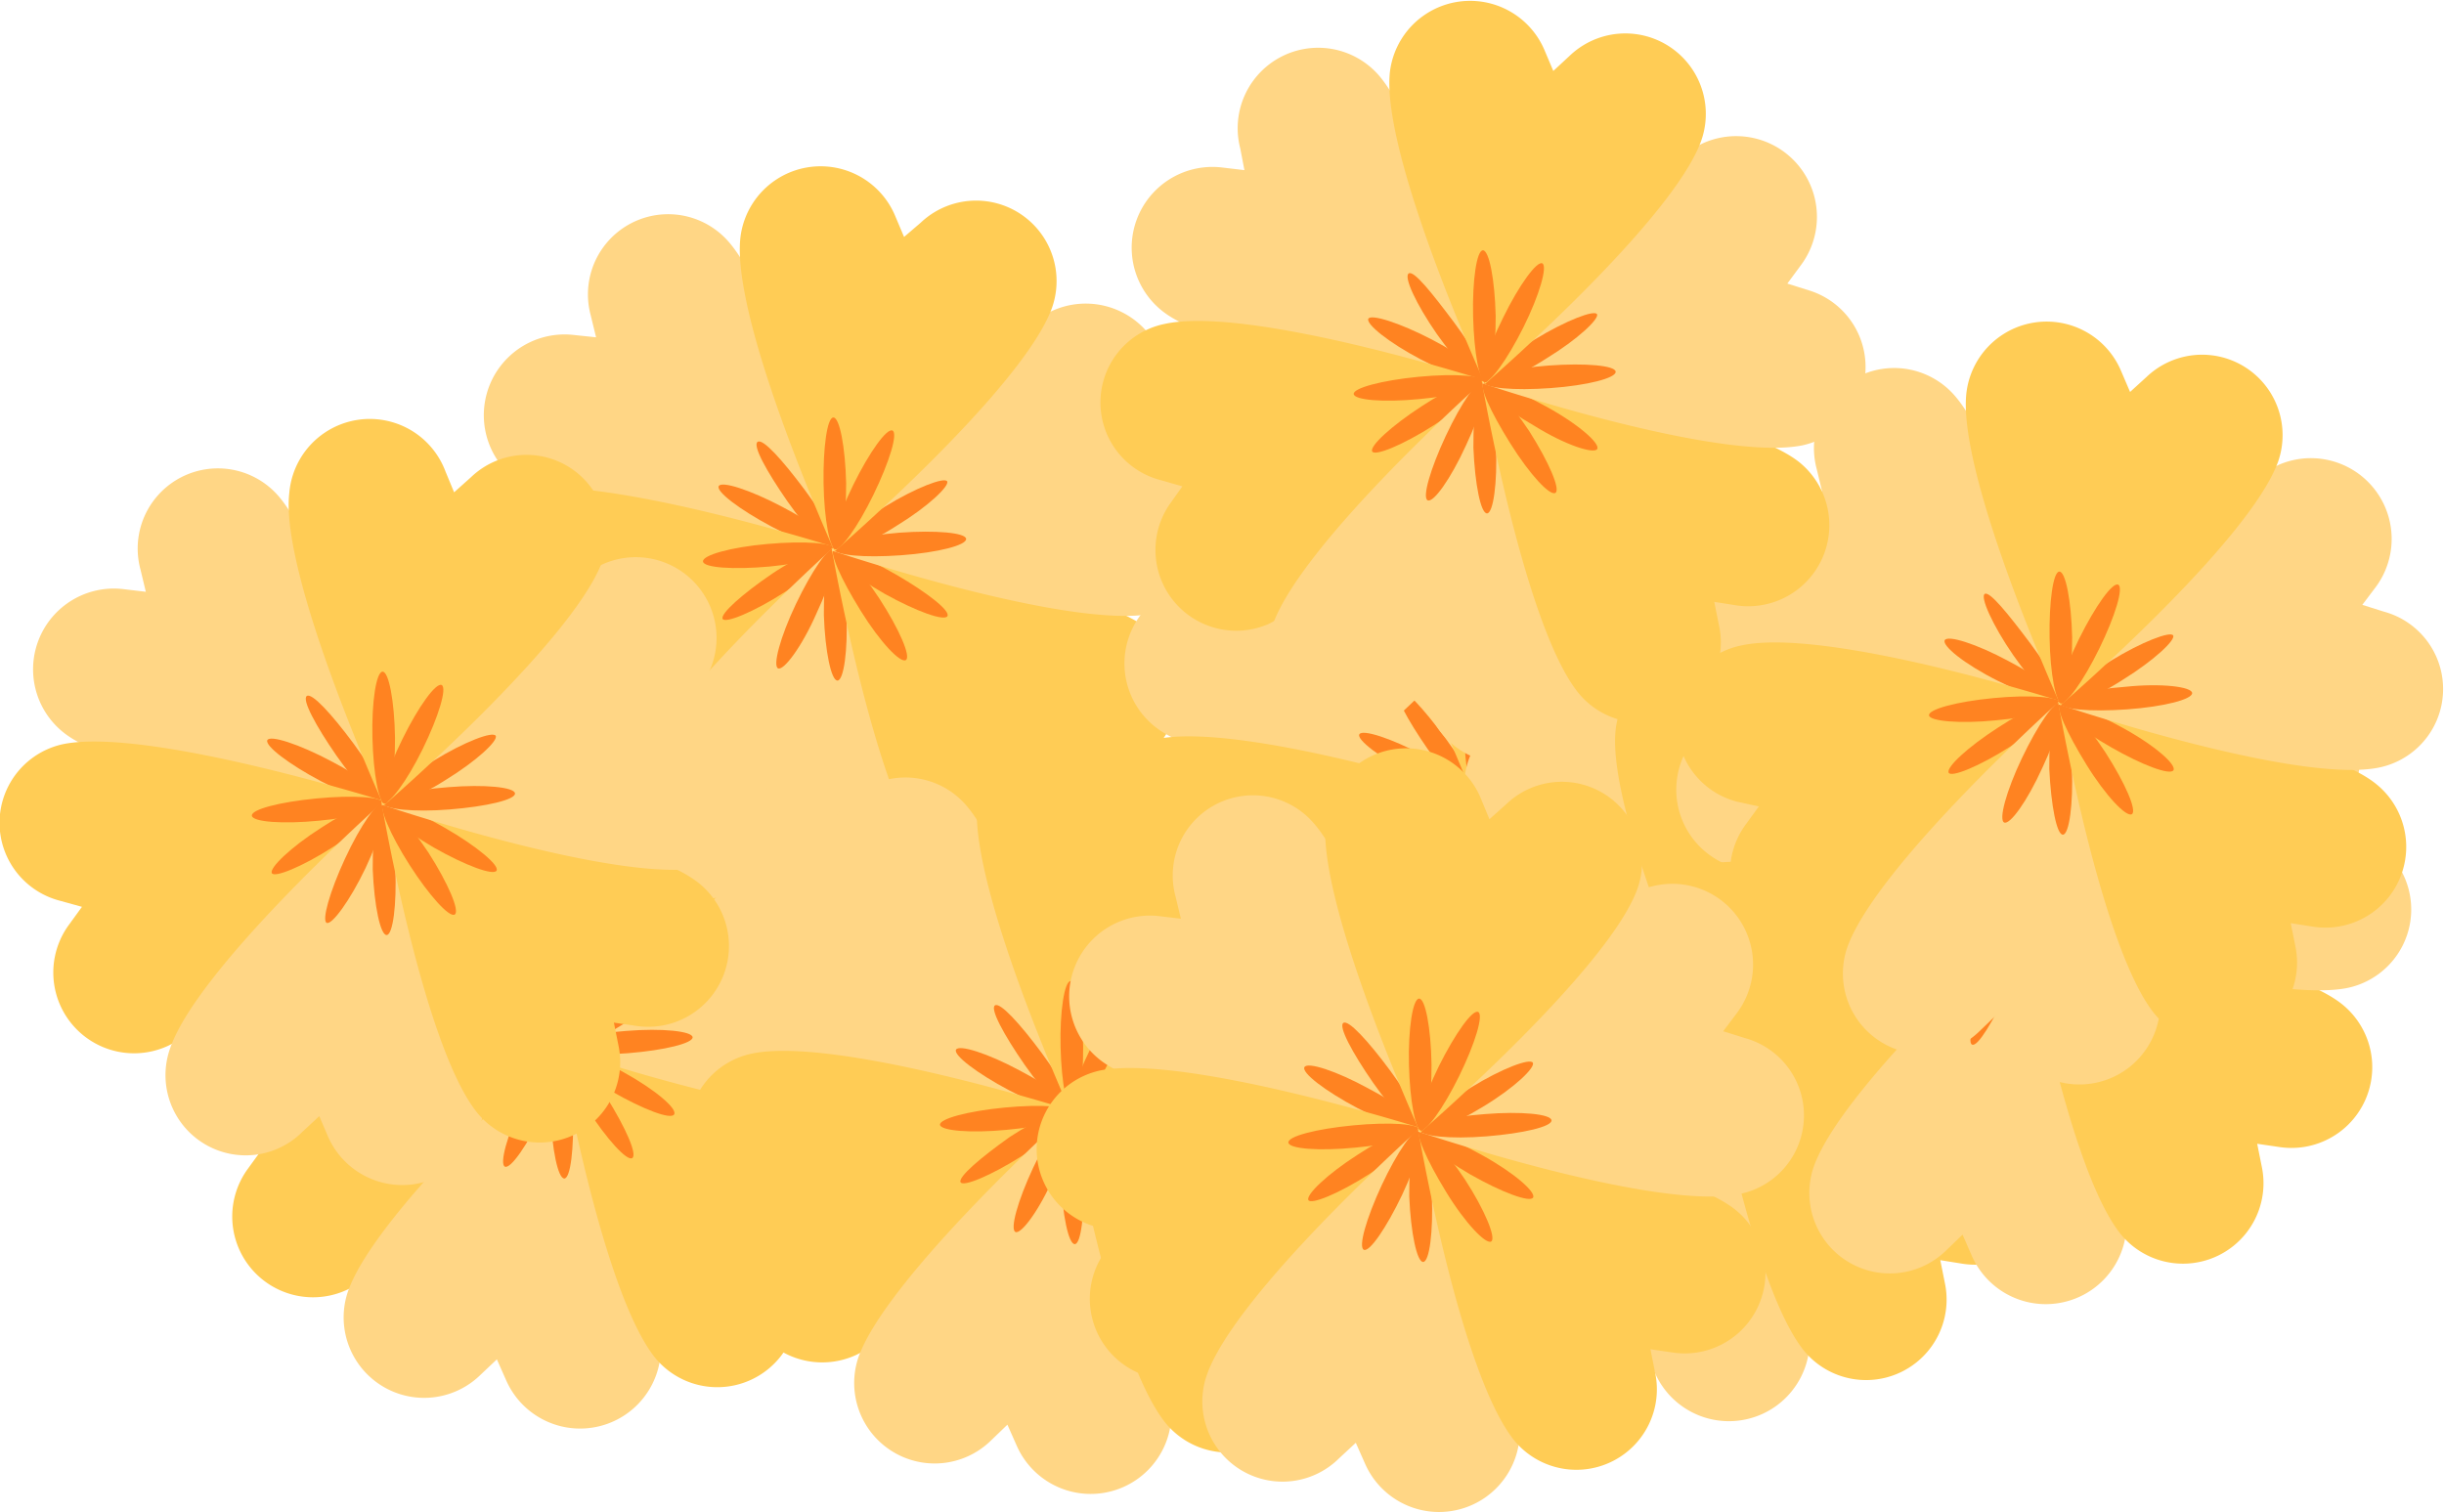 <svg xmlns="http://www.w3.org/2000/svg" viewBox="0 0 82.29 50.91"><defs><style>.cls-1{fill:#ffd685;}.cls-2{fill:#ff8321;}.cls-3{fill:#fc5;}</style></defs><g id="Layer_2" data-name="Layer 2"><g id="OBJECTS"><path class="cls-1" d="M19,35.29S10.5,34.6,8.22,33a2.72,2.72,0,0,1,1.89-4.91l.76.08-.18-.74a2.7,2.7,0,0,1,4.65-2.47C17.26,27.13,19,35.29,19,35.29Z"/><path class="cls-2" d="M17.14,33.84c1.09.58,1.89,1.19,1.79,1.38s-1.05-.13-2.14-.71S14.9,33.33,15,33.14,16.06,33.27,17.14,33.84Z"/><path class="cls-2" d="M17.31,33.65c.7,1,1.41,1.73,1.58,1.61s-.26-1-1-2-1.4-1.73-1.58-1.61S16.61,32.65,17.31,33.65Z"/><path class="cls-3" d="M19,35.22s-4.76,7-7.3,8.21a2.72,2.72,0,0,1-3.36-4.06l.45-.62L8,38.54a2.71,2.71,0,0,1,.13-5.27C11,32.69,19,35.22,19,35.22Z"/><path class="cls-2" d="M16.8,36.09c1-.67,2-1.06,2.07-.89s-.63.86-1.66,1.53-2,1.06-2.08.88S15.76,36.75,16.8,36.09Z"/><path class="cls-2" d="M16.71,35.85c1.23-.12,2.2-.38,2.18-.59s-1-.28-2.25-.17-2.19.38-2.18.59S15.49,36,16.71,35.85Z"/><path class="cls-1" d="M18.88,35.19s3.63,7.67,3.36,10.46a2.72,2.72,0,0,1-5.2.83l-.31-.7-.55.52a2.71,2.71,0,0,1-4.47-2.79C12.66,40.75,18.88,35.19,18.88,35.19Z"/><path class="cls-2" d="M18.54,37.49c-.05-1.23.08-2.23.29-2.24s.42,1,.46,2.21-.08,2.23-.29,2.23S18.58,38.71,18.54,37.49Z"/><path class="cls-2" d="M18.29,37.44c.52-1.11.79-2.09.6-2.18s-.77.74-1.29,1.85-.79,2.09-.6,2.18S17.77,38.55,18.29,37.44Z"/><path class="cls-3" d="M18.82,35.23s8.43,1,10.65,2.72a2.72,2.72,0,0,1-2.06,4.84l-.76-.11.15.75a2.71,2.71,0,0,1-4.74,2.3C20.23,43.45,18.82,35.23,18.82,35.23Z"/><path class="cls-2" d="M20.59,36.75c-1.07-.62-1.85-1.26-1.74-1.44s1,.17,2.11.78,1.85,1.25,1.74,1.44S21.65,37.36,20.59,36.75Z"/><path class="cls-2" d="M20.41,36.93c-.66-1-1.34-1.78-1.52-1.67s.22,1.05.88,2.08,1.35,1.78,1.52,1.66S21.08,38,20.41,36.93Z"/><path class="cls-1" d="M18.83,35.31s4.89-6.94,7.45-8.08a2.72,2.72,0,0,1,3.28,4.12L29.1,32l.73.22a2.71,2.71,0,0,1-.22,5.27C26.73,38,18.83,35.31,18.83,35.31Z"/><path class="cls-2" d="M21,34.48c-1,.64-2,1-2.09.84s.65-.84,1.69-1.49,2-1,2.09-.85S22.05,33.83,21,34.48Z"/><path class="cls-2" d="M21.08,34.72c-1.23.09-2.2.33-2.19.54s1,.31,2.25.21,2.2-.34,2.18-.54S22.3,34.62,21.08,34.72Z"/><path class="cls-3" d="M18.9,35.34s-3.5-7.74-3.17-10.52a2.72,2.72,0,0,1,5.21-.74l.29.71.57-.52a2.71,2.71,0,0,1,4.42,2.87C25.21,29.89,18.9,35.34,18.9,35.34Z"/><path class="cls-2" d="M19.29,33.05c0,1.22-.13,2.22-.34,2.23s-.4-1-.42-2.22.12-2.22.33-2.23S19.26,31.82,19.29,33.05Z"/><path class="cls-2" d="M19.53,33.1c-.54,1.1-.83,2.07-.64,2.16s.78-.72,1.32-1.82.83-2.07.64-2.17S20.07,32,19.53,33.1Z"/><path class="cls-1" d="M28.16,18.52s-8.46-.7-10.74-2.33a2.72,2.72,0,0,1,1.89-4.91l.76.08-.18-.74a2.7,2.7,0,0,1,4.65-2.47C26.46,10.36,28.16,18.52,28.16,18.52Z"/><path class="cls-2" d="M26.34,17.07c1.09.57,1.89,1.19,1.79,1.37s-1.05-.12-2.14-.7-1.89-1.19-1.79-1.37S25.26,16.5,26.34,17.07Z"/><path class="cls-2" d="M26.51,16.88c.7,1,1.41,1.73,1.58,1.61s-.25-1-1-2-1.4-1.73-1.58-1.61S25.81,15.87,26.51,16.88Z"/><path class="cls-3" d="M28.15,18.44s-4.76,7-7.3,8.22a2.73,2.73,0,0,1-3.36-4.07l.45-.61-.73-.22a2.7,2.7,0,0,1,.13-5.26C20.21,15.91,28.15,18.44,28.15,18.44Z"/><path class="cls-2" d="M26,19.32c1-.67,2-1.06,2.07-.89s-.63.86-1.66,1.52-2,1.06-2.08.89S25,20,26,19.32Z"/><path class="cls-2" d="M25.91,19.08c1.23-.12,2.2-.38,2.18-.59s-1-.28-2.25-.17-2.19.38-2.17.59S24.69,19.19,25.91,19.08Z"/><path class="cls-1" d="M28.08,18.42s3.63,7.67,3.36,10.46a2.72,2.72,0,0,1-5.2.82l-.31-.7-.55.53a2.71,2.71,0,0,1-4.47-2.79C21.87,24,28.08,18.42,28.08,18.42Z"/><path class="cls-2" d="M27.74,20.71c0-1.22.08-2.22.29-2.23s.42,1,.47,2.21-.09,2.22-.3,2.23S27.78,21.94,27.74,20.71Z"/><path class="cls-2" d="M27.49,20.66c.52-1.11.79-2.08.6-2.17s-.76.74-1.29,1.85-.79,2.09-.6,2.17S27,21.78,27.49,20.66Z"/><path class="cls-3" d="M28,18.46s8.43,1,10.65,2.72A2.72,2.72,0,0,1,36.61,26l-.76-.11.15.75A2.71,2.71,0,0,1,31.26,29C29.43,26.68,28,18.46,28,18.46Z"/><path class="cls-2" d="M29.79,20c-1.07-.61-1.84-1.25-1.74-1.43s1.05.16,2.12.78S32,20.57,31.9,20.75,30.85,20.59,29.79,20Z"/><path class="cls-2" d="M29.61,20.16c-.66-1-1.34-1.78-1.52-1.67s.22,1,.89,2.08,1.34,1.77,1.52,1.66S30.28,21.19,29.61,20.16Z"/><path class="cls-1" d="M28,18.54s4.89-6.94,7.45-8.08a2.72,2.72,0,0,1,3.28,4.12l-.46.61.73.22a2.7,2.7,0,0,1-.22,5.26C35.93,21.21,28,18.54,28,18.54Z"/><path class="cls-2" d="M30.2,17.7c-1,.65-2,1-2.09.85s.65-.85,1.69-1.49,2-1,2.09-.85S31.25,17.06,30.2,17.7Z"/><path class="cls-2" d="M30.28,17.94c-1.22.1-2.2.34-2.19.55s1,.3,2.25.21,2.2-.34,2.19-.55S31.5,17.85,30.28,17.94Z"/><path class="cls-3" d="M28.1,18.57S24.61,10.83,24.93,8a2.72,2.72,0,0,1,5.21-.73l.3.71L31,7.5a2.71,2.71,0,0,1,4.42,2.87C34.42,13.12,28.1,18.57,28.1,18.57Z"/><path class="cls-2" d="M28.49,16.27c0,1.23-.13,2.23-.34,2.23s-.4-1-.42-2.21.12-2.23.33-2.23S28.46,15.05,28.49,16.27Z"/><path class="cls-2" d="M28.73,16.33c-.54,1.1-.83,2.07-.64,2.16s.78-.72,1.32-1.83.83-2.07.64-2.16S29.27,15.23,28.73,16.33Z"/><path class="cls-1" d="M49.73,26.88s-8.46-.7-10.74-2.33a2.72,2.72,0,0,1,1.89-4.91l.76.08L41.46,19a2.7,2.7,0,0,1,4.65-2.47C48,18.72,49.73,26.88,49.73,26.88Z"/><path class="cls-2" d="M47.91,25.43C49,26,49.8,26.62,49.7,26.8s-1.06-.12-2.14-.7-1.89-1.19-1.79-1.37S46.83,24.86,47.91,25.43Z"/><path class="cls-2" d="M48.08,25.24c.7,1,1.41,1.73,1.58,1.61s-.26-1-1-2-1.41-1.73-1.58-1.61S47.38,24.23,48.08,25.24Z"/><path class="cls-3" d="M49.72,26.8S45,33.83,42.41,35A2.72,2.72,0,0,1,39.06,31l.45-.62-.74-.22a2.7,2.7,0,0,1,.14-5.26C41.77,24.27,49.72,26.8,49.72,26.8Z"/><path class="cls-2" d="M47.57,27.68c1-.67,2-1.06,2.07-.89S49,27.65,48,28.31s-2,1.06-2.08.89S46.53,28.34,47.57,27.68Z"/><path class="cls-2" d="M47.48,27.44c1.23-.12,2.2-.38,2.18-.59s-1-.28-2.25-.17-2.2.38-2.18.59S46.26,27.55,47.48,27.44Z"/><path class="cls-1" d="M49.65,26.78S53.28,34.45,53,37.24a2.72,2.72,0,0,1-5.2.82l-.31-.7-.55.53a2.71,2.71,0,0,1-4.47-2.79C43.43,32.33,49.65,26.78,49.65,26.78Z"/><path class="cls-2" d="M49.31,29.07c-.05-1.22.08-2.22.29-2.23s.42,1,.46,2.21-.08,2.22-.29,2.23S49.35,30.3,49.31,29.07Z"/><path class="cls-2" d="M49.06,29c.52-1.11.79-2.08.6-2.17s-.77.74-1.29,1.85-.79,2.09-.6,2.17S48.54,30.14,49.06,29Z"/><path class="cls-3" d="M49.59,26.82s8.43,1,10.65,2.72a2.72,2.72,0,0,1-2.07,4.84l-.75-.11.15.75a2.71,2.71,0,0,1-4.74,2.3C51,35,49.59,26.82,49.59,26.82Z"/><path class="cls-2" d="M51.36,28.33c-1.07-.61-1.85-1.25-1.74-1.43s1.05.16,2.11.78,1.85,1.25,1.74,1.43S52.42,29,51.36,28.33Z"/><path class="cls-2" d="M51.18,28.52c-.66-1-1.34-1.78-1.52-1.67s.22,1,.88,2.08,1.35,1.77,1.52,1.66S51.84,29.55,51.18,28.52Z"/><path class="cls-1" d="M49.6,26.9s4.89-6.94,7.45-8.08a2.72,2.72,0,0,1,3.28,4.12l-.46.61.73.22A2.7,2.7,0,0,1,60.38,29C57.5,29.57,49.6,26.9,49.6,26.9Z"/><path class="cls-2" d="M51.77,26.06c-1,.65-2,1-2.09.85s.65-.85,1.69-1.49,2-1,2.09-.85S52.81,25.42,51.77,26.06Z"/><path class="cls-2" d="M51.85,26.3c-1.23.1-2.21.34-2.19.55s1,.3,2.25.21,2.2-.34,2.18-.55S53.07,26.21,51.85,26.3Z"/><path class="cls-3" d="M49.67,26.93s-3.5-7.74-3.18-10.53a2.72,2.72,0,0,1,5.22-.73l.29.71.57-.52A2.71,2.71,0,0,1,57,18.73C56,21.48,49.67,26.93,49.67,26.93Z"/><path class="cls-2" d="M50.05,24.63c0,1.23-.12,2.23-.33,2.23s-.4-1-.42-2.21.12-2.23.33-2.23S50,23.41,50.05,24.63Z"/><path class="cls-2" d="M50.3,24.69c-.54,1.1-.83,2.07-.64,2.16S50.44,26.13,51,25s.83-2.07.64-2.16S50.84,23.59,50.3,24.69Z"/><path class="cls-1" d="M36.15,37.49s-8.46-.69-10.74-2.32a2.72,2.72,0,0,1,1.89-4.92l.76.09-.18-.75a2.7,2.7,0,0,1,4.65-2.47C34.45,29.33,36.15,37.49,36.15,37.49Z"/><path class="cls-2" d="M34.33,36.05c1.09.57,1.89,1.19,1.79,1.37s-1.06-.13-2.14-.7-1.89-1.19-1.79-1.37S33.25,35.47,34.33,36.05Z"/><path class="cls-2" d="M34.5,35.86c.7,1,1.41,1.73,1.58,1.61s-.26-1-1-2-1.41-1.73-1.58-1.61S33.8,34.85,34.5,35.86Z"/><path class="cls-3" d="M36.14,37.42s-4.76,7-7.31,8.21a2.72,2.72,0,0,1-3.35-4.06l.45-.62-.74-.21a2.7,2.7,0,0,1,.14-5.26C28.19,34.89,36.14,37.42,36.14,37.42Z"/><path class="cls-2" d="M34,38.29c1-.66,2-1.06,2.08-.88s-.63.86-1.67,1.52-2,1.06-2.07.88S33,39,34,38.29Z"/><path class="cls-2" d="M33.9,38.05c1.22-.11,2.2-.37,2.18-.58s-1-.29-2.25-.17-2.2.38-2.18.58S32.68,38.17,33.9,38.05Z"/><path class="cls-1" d="M36.07,37.39s3.63,7.67,3.36,10.47a2.72,2.72,0,0,1-5.2.82l-.31-.7-.55.53a2.71,2.71,0,0,1-4.47-2.79C29.85,43,36.07,37.39,36.07,37.39Z"/><path class="cls-2" d="M35.72,39.69c0-1.23.09-2.23.3-2.23s.42,1,.46,2.2-.08,2.23-.29,2.24S35.77,40.92,35.72,39.69Z"/><path class="cls-2" d="M35.48,39.64c.52-1.11.79-2.08.6-2.17s-.77.74-1.29,1.85-.79,2.08-.6,2.17S35,40.75,35.48,39.64Z"/><path class="cls-3" d="M36,37.44s8.43,1,10.65,2.71A2.72,2.72,0,0,1,44.59,45l-.75-.12.15.75a2.71,2.71,0,0,1-4.74,2.3C37.41,45.66,36,37.44,36,37.44Z"/><path class="cls-2" d="M37.77,39c-1.06-.61-1.84-1.26-1.73-1.44s1.05.17,2.11.78,1.84,1.26,1.74,1.44S38.84,39.56,37.77,39Z"/><path class="cls-2" d="M37.6,39.13c-.66-1-1.34-1.78-1.52-1.66s.22,1,.88,2.07,1.35,1.78,1.52,1.67S38.26,40.17,37.6,39.13Z"/><path class="cls-1" d="M36,37.51s4.89-6.94,7.45-8.08a2.72,2.72,0,0,1,3.28,4.12l-.46.61.73.23a2.7,2.7,0,0,1-.22,5.26C43.92,40.18,36,37.51,36,37.51Z"/><path class="cls-2" d="M38.19,36.68c-1,.65-2,1-2.09.85s.65-.85,1.69-1.49,2-1,2.09-.85S39.23,36,38.19,36.68Z"/><path class="cls-2" d="M38.27,36.92c-1.23.09-2.21.34-2.19.55s1,.3,2.24.21,2.21-.34,2.19-.55S39.49,36.83,38.27,36.92Z"/><path class="cls-3" d="M36.09,37.54S32.59,29.81,32.91,27a2.72,2.72,0,0,1,5.22-.73l.29.7.57-.51a2.7,2.7,0,0,1,4.41,2.87C42.4,32.1,36.09,37.54,36.09,37.54Z"/><path class="cls-2" d="M36.47,35.25c0,1.23-.12,2.23-.33,2.23s-.4-1-.43-2.21.13-2.23.34-2.23S36.45,34,36.47,35.25Z"/><path class="cls-2" d="M36.72,35.31c-.54,1.1-.83,2.07-.64,2.16s.78-.73,1.32-1.83.83-2.07.64-2.16S37.26,34.2,36.72,35.31Z"/><path class="cls-1" d="M57.64,35s-8.46-.69-10.74-2.32a2.72,2.72,0,0,1,1.89-4.92l.76.09-.18-.75A2.7,2.7,0,0,1,54,24.67C55.94,26.88,57.64,35,57.64,35Z"/><path class="cls-2" d="M55.82,33.6c1.09.57,1.89,1.18,1.79,1.37s-1.06-.13-2.14-.7-1.89-1.19-1.79-1.38S54.74,33,55.82,33.6Z"/><path class="cls-2" d="M56,33.41c.7,1,1.41,1.73,1.58,1.61s-.26-1-1-2.05S55.2,31.25,55,31.37,55.29,32.4,56,33.41Z"/><path class="cls-3" d="M57.63,35s-4.76,7-7.31,8.21A2.72,2.72,0,0,1,47,39.12l.45-.62-.74-.21A2.71,2.71,0,0,1,46.81,33C49.68,32.44,57.63,35,57.63,35Z"/><path class="cls-2" d="M55.47,35.84c1-.66,2-1.06,2.08-.88s-.63.85-1.67,1.52-2,1.06-2.07.88S54.44,36.51,55.47,35.84Z"/><path class="cls-2" d="M55.39,35.6c1.22-.11,2.2-.38,2.18-.58s-1-.29-2.25-.17-2.2.37-2.18.58S54.17,35.72,55.39,35.6Z"/><path class="cls-1" d="M57.56,34.94s3.63,7.67,3.36,10.47a2.72,2.72,0,0,1-5.2.82l-.31-.7-.55.52a2.7,2.7,0,0,1-4.47-2.78C51.34,40.5,57.56,34.94,57.56,34.94Z"/><path class="cls-2" d="M57.21,37.24c0-1.23.09-2.23.3-2.24s.42,1,.46,2.21-.08,2.23-.29,2.24S57.26,38.47,57.21,37.24Z"/><path class="cls-2" d="M57,37.19c.52-1.11.79-2.08.6-2.17s-.77.74-1.29,1.85S55.49,39,55.68,39,56.44,38.3,57,37.19Z"/><path class="cls-3" d="M57.5,35s8.43,1,10.65,2.71a2.72,2.72,0,0,1-2.07,4.85l-.75-.12.15.75a2.71,2.71,0,0,1-4.74,2.3C58.9,43.2,57.5,35,57.5,35Z"/><path class="cls-2" d="M59.26,36.5c-1.06-.61-1.84-1.26-1.73-1.44s1,.17,2.11.78,1.84,1.26,1.74,1.44S60.33,37.11,59.26,36.5Z"/><path class="cls-2" d="M59.09,36.68c-.66-1-1.35-1.78-1.52-1.66s.22,1,.88,2.07S59.8,38.87,60,38.76,59.75,37.71,59.09,36.68Z"/><path class="cls-1" d="M57.51,35.06S62.39,28.12,65,27a2.72,2.72,0,0,1,3.28,4.12l-.46.61.73.23a2.7,2.7,0,0,1-.22,5.26C65.41,37.73,57.51,35.06,57.51,35.06Z"/><path class="cls-2" d="M59.68,34.23c-1,.64-2,1-2.09.85s.65-.85,1.69-1.5,2-1,2.09-.84S60.72,33.58,59.68,34.23Z"/><path class="cls-2" d="M59.76,34.47c-1.23.09-2.21.34-2.19.55s1,.3,2.24.21S62,34.89,62,34.68,61,34.38,59.76,34.47Z"/><path class="cls-3" d="M57.58,35.09s-3.5-7.73-3.18-10.52a2.72,2.72,0,0,1,5.22-.73l.29.7.57-.51a2.7,2.7,0,0,1,4.41,2.86C63.89,29.65,57.58,35.09,57.58,35.09Z"/><path class="cls-2" d="M58,32.8C58,34,57.84,35,57.63,35s-.4-1-.43-2.21.13-2.23.34-2.24S57.94,31.57,58,32.8Z"/><path class="cls-2" d="M58.21,32.85c-.54,1.11-.83,2.07-.64,2.17s.78-.73,1.32-1.83.83-2.07.64-2.16S58.75,31.75,58.21,32.85Z"/><path class="cls-1" d="M68.31,31.13s-8.46-.69-10.74-2.33a2.72,2.72,0,0,1,1.89-4.91l.76.08L60,23.23a2.7,2.7,0,0,1,4.65-2.47C66.61,23,68.31,31.13,68.31,31.13Z"/><path class="cls-2" d="M66.49,29.68c1.09.58,1.89,1.19,1.79,1.38s-1.06-.13-2.14-.71S64.25,29.16,64.35,29,65.41,29.11,66.49,29.68Z"/><path class="cls-2" d="M66.66,29.49c.7,1,1.41,1.73,1.58,1.61s-.26-1-1-2-1.41-1.73-1.58-1.61S66,28.48,66.66,29.49Z"/><path class="cls-3" d="M68.3,31.05s-4.76,7-7.31,8.22a2.72,2.72,0,0,1-3.35-4.06l.45-.62-.74-.21a2.71,2.71,0,0,1,.13-5.27C60.35,28.52,68.3,31.05,68.3,31.05Z"/><path class="cls-2" d="M66.14,31.93c1-.67,2-1.06,2.08-.89s-.63.86-1.67,1.52-2,1.06-2.07.89S65.11,32.59,66.14,31.93Z"/><path class="cls-2" d="M66.06,31.69c1.22-.12,2.2-.38,2.18-.59s-1-.28-2.25-.17-2.2.38-2.18.59S64.84,31.8,66.06,31.69Z"/><path class="cls-1" d="M68.23,31s3.63,7.67,3.36,10.46a2.72,2.72,0,0,1-5.2.83l-.31-.71-.55.53a2.71,2.71,0,0,1-4.47-2.79C62,36.58,68.23,31,68.23,31Z"/><path class="cls-2" d="M67.88,33.33c0-1.23.09-2.23.3-2.24s.42,1,.46,2.21-.08,2.22-.29,2.23S67.93,34.55,67.88,33.33Z"/><path class="cls-2" d="M67.64,33.27c.52-1.11.79-2.08.6-2.17S67.47,31.84,67,33s-.79,2.09-.6,2.18S67.11,34.39,67.64,33.27Z"/><path class="cls-3" d="M68.17,31.07s8.43,1,10.65,2.72a2.72,2.72,0,0,1-2.07,4.84L76,38.52l.15.75a2.71,2.71,0,0,1-4.74,2.3C69.57,39.29,68.17,31.07,68.17,31.07Z"/><path class="cls-2" d="M69.93,32.58c-1.06-.61-1.84-1.25-1.73-1.43s1,.16,2.11.78,1.84,1.25,1.74,1.43S71,33.2,69.93,32.58Z"/><path class="cls-2" d="M69.76,32.77c-.66-1-1.34-1.78-1.52-1.67s.22,1,.88,2.08,1.35,1.77,1.52,1.66S70.42,33.8,69.76,32.77Z"/><path class="cls-1" d="M68.18,31.15s4.88-6.94,7.45-8.08a2.72,2.72,0,0,1,3.28,4.12l-.46.61.73.22A2.7,2.7,0,0,1,79,33.28C76.08,33.82,68.18,31.15,68.18,31.15Z"/><path class="cls-2" d="M70.35,30.31c-1,.65-2,1-2.09.85s.65-.85,1.69-1.49,2-1,2.09-.85S71.39,29.67,70.35,30.31Z"/><path class="cls-2" d="M70.43,30.55c-1.23.1-2.21.34-2.19.55s1,.3,2.24.21,2.21-.34,2.19-.55S71.65,30.46,70.43,30.55Z"/><path class="cls-3" d="M68.25,31.18s-3.5-7.74-3.18-10.53a2.72,2.72,0,0,1,5.22-.73l.29.71.57-.52A2.7,2.7,0,0,1,75.56,23C74.56,25.73,68.25,31.18,68.25,31.18Z"/><path class="cls-2" d="M68.63,28.88c0,1.23-.12,2.23-.33,2.23s-.4-1-.43-2.21.13-2.23.34-2.23S68.61,27.66,68.63,28.88Z"/><path class="cls-2" d="M68.88,28.94c-.54,1.1-.83,2.07-.64,2.16s.78-.72,1.32-1.83.83-2.07.64-2.16S69.42,27.84,68.88,28.94Z"/><path class="cls-1" d="M69.44,23.7S61,23,58.7,21.38a2.72,2.72,0,0,1,1.89-4.92l.76.09-.18-.75a2.7,2.7,0,0,1,4.65-2.47C67.74,15.54,69.44,23.7,69.44,23.7Z"/><path class="cls-2" d="M67.62,22.26c1.09.57,1.89,1.19,1.79,1.37s-1-.13-2.14-.7-1.89-1.19-1.79-1.37S66.54,21.68,67.62,22.26Z"/><path class="cls-2" d="M67.79,22.07c.7,1,1.41,1.73,1.58,1.61s-.25-1-1-2S67,19.91,66.83,20,67.09,21.06,67.79,22.07Z"/><path class="cls-3" d="M69.43,23.63s-4.76,7-7.3,8.21a2.72,2.72,0,0,1-3.36-4.06l.45-.62L58.49,27a2.7,2.7,0,0,1,.13-5.26C61.49,21.1,69.43,23.63,69.43,23.63Z"/><path class="cls-2" d="M67.28,24.5c1-.66,2-1.06,2.07-.88s-.63.86-1.66,1.52-2,1.06-2.08.88S66.24,25.17,67.28,24.5Z"/><path class="cls-2" d="M67.19,24.26c1.23-.11,2.2-.37,2.18-.58s-1-.29-2.25-.17-2.19.38-2.17.58S66,24.38,67.19,24.26Z"/><path class="cls-1" d="M69.36,23.6S73,31.28,72.72,34.07a2.72,2.72,0,0,1-5.2.82l-.31-.7-.55.53a2.71,2.71,0,0,1-4.47-2.79C63.15,29.16,69.36,23.6,69.36,23.6Z"/><path class="cls-2" d="M69,25.9c0-1.23.08-2.23.29-2.23s.42,1,.47,2.2-.09,2.23-.3,2.24S69.06,27.13,69,25.9Z"/><path class="cls-2" d="M68.77,25.85c.52-1.11.79-2.08.6-2.17s-.76.74-1.29,1.85-.79,2.08-.6,2.17S68.25,27,68.77,25.85Z"/><path class="cls-3" d="M69.3,23.65s8.43,1,10.65,2.71a2.72,2.72,0,0,1-2.06,4.85l-.76-.12.15.75a2.71,2.71,0,0,1-4.74,2.3C70.71,31.87,69.3,23.65,69.3,23.65Z"/><path class="cls-2" d="M71.07,25.16c-1.07-.61-1.85-1.26-1.74-1.44s1,.17,2.12.78,1.84,1.26,1.73,1.44S72.13,25.77,71.07,25.16Z"/><path class="cls-2" d="M70.89,25.34c-.66-1-1.34-1.78-1.52-1.66s.22,1,.88,2.07,1.35,1.78,1.53,1.67S71.56,26.38,70.89,25.34Z"/><path class="cls-1" d="M69.31,23.72s4.89-6.94,7.45-8.08A2.72,2.72,0,0,1,80,19.76l-.46.61.73.23a2.7,2.7,0,0,1-.22,5.26C77.21,26.39,69.31,23.72,69.31,23.72Z"/><path class="cls-2" d="M71.48,22.89c-1,.65-2,1-2.09.85s.65-.85,1.69-1.49,2-1,2.09-.85S72.53,22.24,71.48,22.89Z"/><path class="cls-2" d="M71.56,23.13c-1.22.09-2.2.34-2.19.55s1,.3,2.25.21,2.2-.34,2.19-.55S72.78,23,71.56,23.13Z"/><path class="cls-3" d="M69.38,23.75S65.89,16,66.21,13.23a2.72,2.72,0,0,1,5.21-.73l.3.7.56-.51a2.71,2.71,0,0,1,4.42,2.87C75.69,18.31,69.38,23.75,69.38,23.75Z"/><path class="cls-2" d="M69.77,21.46c0,1.23-.13,2.23-.34,2.23s-.4-1-.42-2.21.12-2.23.33-2.23S69.74,20.23,69.77,21.46Z"/><path class="cls-2" d="M70,21.52c-.54,1.1-.83,2.07-.64,2.16s.78-.73,1.32-1.83.83-2.07.64-2.16S70.55,20.41,70,21.52Z"/><path class="cls-1" d="M50,12.88s-8.47-.69-10.75-2.32a2.72,2.72,0,0,1,1.89-4.92l.76.09L41.76,5a2.71,2.71,0,0,1,4.65-2.48C48.33,4.72,50,12.88,50,12.88Z"/><path class="cls-2" d="M48.22,11.44C49.3,12,50.1,12.63,50,12.81s-1.06-.13-2.15-.7S46,10.92,46.07,10.74,47.13,10.87,48.22,11.44Z"/><path class="cls-2" d="M48.38,11.25c.71,1,1.41,1.73,1.58,1.61s-.25-1-1-2S47.6,9.09,47.43,9.21,47.68,10.24,48.38,11.25Z"/><path class="cls-3" d="M50,12.81s-4.76,7-7.3,8.21A2.72,2.72,0,0,1,39.37,17l.44-.62-.73-.21a2.7,2.7,0,0,1,.13-5.26C42.08,10.28,50,12.81,50,12.81Z"/><path class="cls-2" d="M47.87,13.68c1-.66,2-1.06,2.07-.88s-.63.86-1.66,1.52-2,1.06-2.08.88S46.84,14.35,47.87,13.68Z"/><path class="cls-2" d="M47.79,13.44C49,13.33,50,13.07,50,12.86s-1-.29-2.24-.17-2.2.38-2.18.58S46.56,13.56,47.79,13.44Z"/><path class="cls-1" d="M50,12.78s3.64,7.68,3.36,10.47a2.72,2.72,0,0,1-5.2.82l-.3-.7-.56.53a2.71,2.71,0,0,1-4.47-2.79C43.74,18.34,50,12.78,50,12.78Z"/><path class="cls-2" d="M49.61,15.08c0-1.23.08-2.23.29-2.23s.42,1,.47,2.2-.09,2.23-.3,2.24S49.66,16.31,49.61,15.08Z"/><path class="cls-2" d="M49.36,15c.52-1.11.79-2.08.6-2.17s-.76.74-1.28,1.85-.8,2.08-.61,2.17S48.84,16.14,49.36,15Z"/><path class="cls-3" d="M49.89,12.83s8.43,1,10.66,2.71a2.73,2.73,0,0,1-2.07,4.85l-.76-.12.15.75a2.7,2.7,0,0,1-4.73,2.31C51.3,21.05,49.89,12.83,49.89,12.83Z"/><path class="cls-2" d="M51.66,14.34c-1.06-.61-1.84-1.26-1.74-1.44s1,.17,2.12.78,1.84,1.26,1.74,1.44S52.72,15,51.66,14.34Z"/><path class="cls-2" d="M51.49,14.52c-.67-1-1.35-1.78-1.53-1.66s.22,1,.89,2.07,1.34,1.78,1.52,1.67S52.15,15.56,51.49,14.52Z"/><path class="cls-1" d="M49.91,12.91S54.79,6,57.35,4.82a2.72,2.72,0,0,1,3.28,4.12l-.45.61.73.23A2.7,2.7,0,0,1,60.68,15C57.8,15.57,49.91,12.91,49.91,12.91Z"/><path class="cls-2" d="M52.07,12.07c-1,.65-2,1-2.09.85s.65-.85,1.7-1.49,2-1,2.09-.85S53.12,11.43,52.07,12.07Z"/><path class="cls-2" d="M52.15,12.31c-1.22.09-2.2.34-2.19.55s1,.3,2.25.21,2.2-.34,2.19-.55S53.38,12.22,52.15,12.31Z"/><path class="cls-3" d="M50,12.93S46.48,5.2,46.8,2.41A2.72,2.72,0,0,1,52,1.68l.3.71.56-.52a2.71,2.71,0,0,1,4.42,2.87C56.29,7.49,50,12.93,50,12.93Z"/><path class="cls-2" d="M50.36,10.64c0,1.23-.13,2.23-.34,2.23s-.39-1-.42-2.21.12-2.23.33-2.23S50.33,9.41,50.36,10.64Z"/><path class="cls-2" d="M50.61,10.7c-.55,1.1-.83,2.07-.65,2.16s.78-.73,1.33-1.83.82-2.07.64-2.16S51.15,9.59,50.61,10.7Z"/><path class="cls-1" d="M13,27.08s-8.46-.69-10.74-2.32a2.72,2.72,0,0,1,1.89-4.92l.76.09-.18-.75a2.7,2.7,0,0,1,4.65-2.47C11.28,18.92,13,27.08,13,27.08Z"/><path class="cls-2" d="M11.16,25.64c1.09.57,1.89,1.18,1.79,1.37s-1.06-.13-2.14-.7S8.92,25.12,9,24.93,10.07,25.06,11.16,25.64Z"/><path class="cls-2" d="M11.33,25.45c.7,1,1.41,1.72,1.58,1.6s-.26-1-1-2-1.41-1.73-1.58-1.61S10.63,24.44,11.33,25.45Z"/><path class="cls-3" d="M13,27S8.2,34,5.66,35.22a2.72,2.72,0,0,1-3.35-4.06l.45-.62L2,30.33a2.71,2.71,0,0,1,.13-5.27C5,24.48,13,27,13,27Z"/><path class="cls-2" d="M10.81,27.88c1-.66,2-1.06,2.08-.88s-.63.85-1.67,1.52-2,1.06-2.07.88S9.78,28.54,10.81,27.88Z"/><path class="cls-2" d="M10.73,27.64c1.22-.11,2.2-.38,2.18-.59s-1-.28-2.25-.16-2.2.37-2.18.58S9.51,27.76,10.73,27.64Z"/><path class="cls-1" d="M12.9,27s3.63,7.67,3.36,10.46a2.73,2.73,0,0,1-5.21.83l-.3-.7-.56.52A2.7,2.7,0,0,1,5.73,35.3C6.68,32.54,12.9,27,12.9,27Z"/><path class="cls-2" d="M12.55,29.28c0-1.23.09-2.23.3-2.24s.41,1,.46,2.21-.08,2.23-.29,2.24S12.6,30.51,12.55,29.28Z"/><path class="cls-2" d="M12.31,29.23c.52-1.11.79-2.09.6-2.18s-.77.74-1.29,1.86S10.83,31,11,31.08,11.78,30.34,12.31,29.23Z"/><path class="cls-3" d="M12.84,27s8.43,1,10.65,2.71a2.72,2.72,0,0,1-2.07,4.84l-.75-.11.15.75a2.71,2.71,0,0,1-4.74,2.3C14.24,35.24,12.84,27,12.84,27Z"/><path class="cls-2" d="M14.6,28.54c-1.06-.62-1.84-1.26-1.74-1.44s1.06.17,2.12.78,1.84,1.26,1.74,1.44S15.67,29.15,14.6,28.54Z"/><path class="cls-2" d="M14.43,28.72c-.67-1-1.35-1.78-1.52-1.67s.22,1.05.88,2.08,1.34,1.78,1.52,1.67S15.09,29.75,14.43,28.72Z"/><path class="cls-1" d="M12.85,27.1S17.73,20.16,20.3,19a2.72,2.72,0,0,1,3.28,4.12l-.46.61.73.23a2.7,2.7,0,0,1-.23,5.26C20.75,29.77,12.85,27.1,12.85,27.1Z"/><path class="cls-2" d="M15,26.27c-1,.64-2,1-2.09.84s.64-.84,1.69-1.49,2-1,2.09-.84S16.06,25.62,15,26.27Z"/><path class="cls-2" d="M15.1,26.51c-1.23.09-2.21.34-2.19.54s1,.31,2.24.21,2.21-.33,2.19-.54S16.32,26.41,15.1,26.51Z"/><path class="cls-3" d="M12.92,27.13s-3.5-7.74-3.18-10.52A2.72,2.72,0,0,1,15,15.88l.29.7.57-.51a2.7,2.7,0,0,1,4.41,2.86C19.23,21.68,12.92,27.13,12.92,27.13Z"/><path class="cls-2" d="M13.3,24.84c0,1.23-.12,2.22-.33,2.23s-.4-1-.43-2.22.13-2.22.34-2.23S13.28,23.61,13.3,24.84Z"/><path class="cls-2" d="M13.55,24.89C13,26,12.72,27,12.91,27.05s.78-.72,1.32-1.82.83-2.07.64-2.16S14.09,23.79,13.55,24.89Z"/><path class="cls-1" d="M47.88,38.09s-8.46-.69-10.74-2.32A2.72,2.72,0,0,1,39,30.85l.76.09-.18-.75a2.7,2.7,0,0,1,4.65-2.47C46.18,29.93,47.88,38.09,47.88,38.09Z"/><path class="cls-2" d="M46.06,36.65c1.09.57,1.89,1.18,1.79,1.37s-1.06-.13-2.14-.7-1.89-1.19-1.79-1.38S45,36.07,46.06,36.65Z"/><path class="cls-2" d="M46.23,36.46c.7,1,1.41,1.72,1.58,1.6s-.26-1-1-2-1.41-1.73-1.58-1.61S45.53,35.45,46.23,36.46Z"/><path class="cls-3" d="M47.87,38s-4.76,7-7.31,8.21a2.72,2.72,0,0,1-3.35-4.06l.45-.62-.74-.21a2.71,2.71,0,0,1,.13-5.27C39.92,35.49,47.87,38,47.87,38Z"/><path class="cls-2" d="M45.71,38.89c1-.66,2-1.06,2.08-.88s-.63.85-1.67,1.52-2,1.06-2.07.88S44.68,39.55,45.71,38.89Z"/><path class="cls-2" d="M45.63,38.65c1.22-.11,2.2-.38,2.18-.59s-1-.28-2.25-.16-2.2.37-2.18.58S44.41,38.77,45.63,38.65Z"/><path class="cls-1" d="M47.8,38s3.63,7.67,3.36,10.46a2.72,2.72,0,0,1-5.2.83l-.31-.7-.56.52a2.7,2.7,0,0,1-4.46-2.79C41.58,43.55,47.8,38,47.8,38Z"/><path class="cls-2" d="M47.45,40.29c0-1.23.09-2.23.3-2.24s.41,1,.46,2.21-.08,2.23-.29,2.24S47.5,41.52,47.45,40.29Z"/><path class="cls-2" d="M47.21,40.24c.52-1.11.79-2.09.6-2.18s-.77.74-1.29,1.86-.79,2.08-.6,2.17S46.68,41.35,47.21,40.24Z"/><path class="cls-3" d="M47.74,38s8.43,1,10.65,2.71a2.72,2.72,0,0,1-2.07,4.84l-.75-.11.15.75A2.71,2.71,0,0,1,51,48.53C49.14,46.25,47.74,38,47.74,38Z"/><path class="cls-2" d="M49.5,39.55c-1.06-.62-1.84-1.26-1.73-1.44s1,.17,2.11.78,1.84,1.26,1.74,1.44S50.57,40.16,49.5,39.55Z"/><path class="cls-2" d="M49.33,39.73c-.67-1-1.35-1.78-1.52-1.67s.22,1,.88,2.08,1.35,1.78,1.52,1.67S50,40.76,49.33,39.73Z"/><path class="cls-1" d="M47.75,38.11S52.63,31.17,55.2,30a2.72,2.72,0,0,1,3.28,4.12l-.46.61.73.23a2.7,2.7,0,0,1-.22,5.26C55.65,40.78,47.75,38.11,47.75,38.11Z"/><path class="cls-2" d="M49.92,37.28c-1.05.64-2,1-2.09.84s.64-.84,1.69-1.49,2-1,2.09-.84S51,36.63,49.92,37.28Z"/><path class="cls-2" d="M50,37.52c-1.23.09-2.21.34-2.19.54s1,.31,2.24.21,2.21-.33,2.19-.54S51.22,37.42,50,37.52Z"/><path class="cls-3" d="M47.82,38.14s-3.5-7.74-3.18-10.52a2.72,2.72,0,0,1,5.22-.73l.29.7.57-.51a2.7,2.7,0,0,1,4.41,2.86C54.13,32.69,47.82,38.14,47.82,38.14Z"/><path class="cls-2" d="M48.2,35.85c0,1.23-.12,2.22-.33,2.23s-.4-1-.43-2.22.13-2.22.34-2.23S48.18,34.62,48.2,35.85Z"/><path class="cls-2" d="M48.45,35.9c-.54,1.1-.83,2.07-.64,2.16s.78-.72,1.32-1.82.83-2.07.64-2.16S49,34.8,48.45,35.9Z"/></g></g></svg>